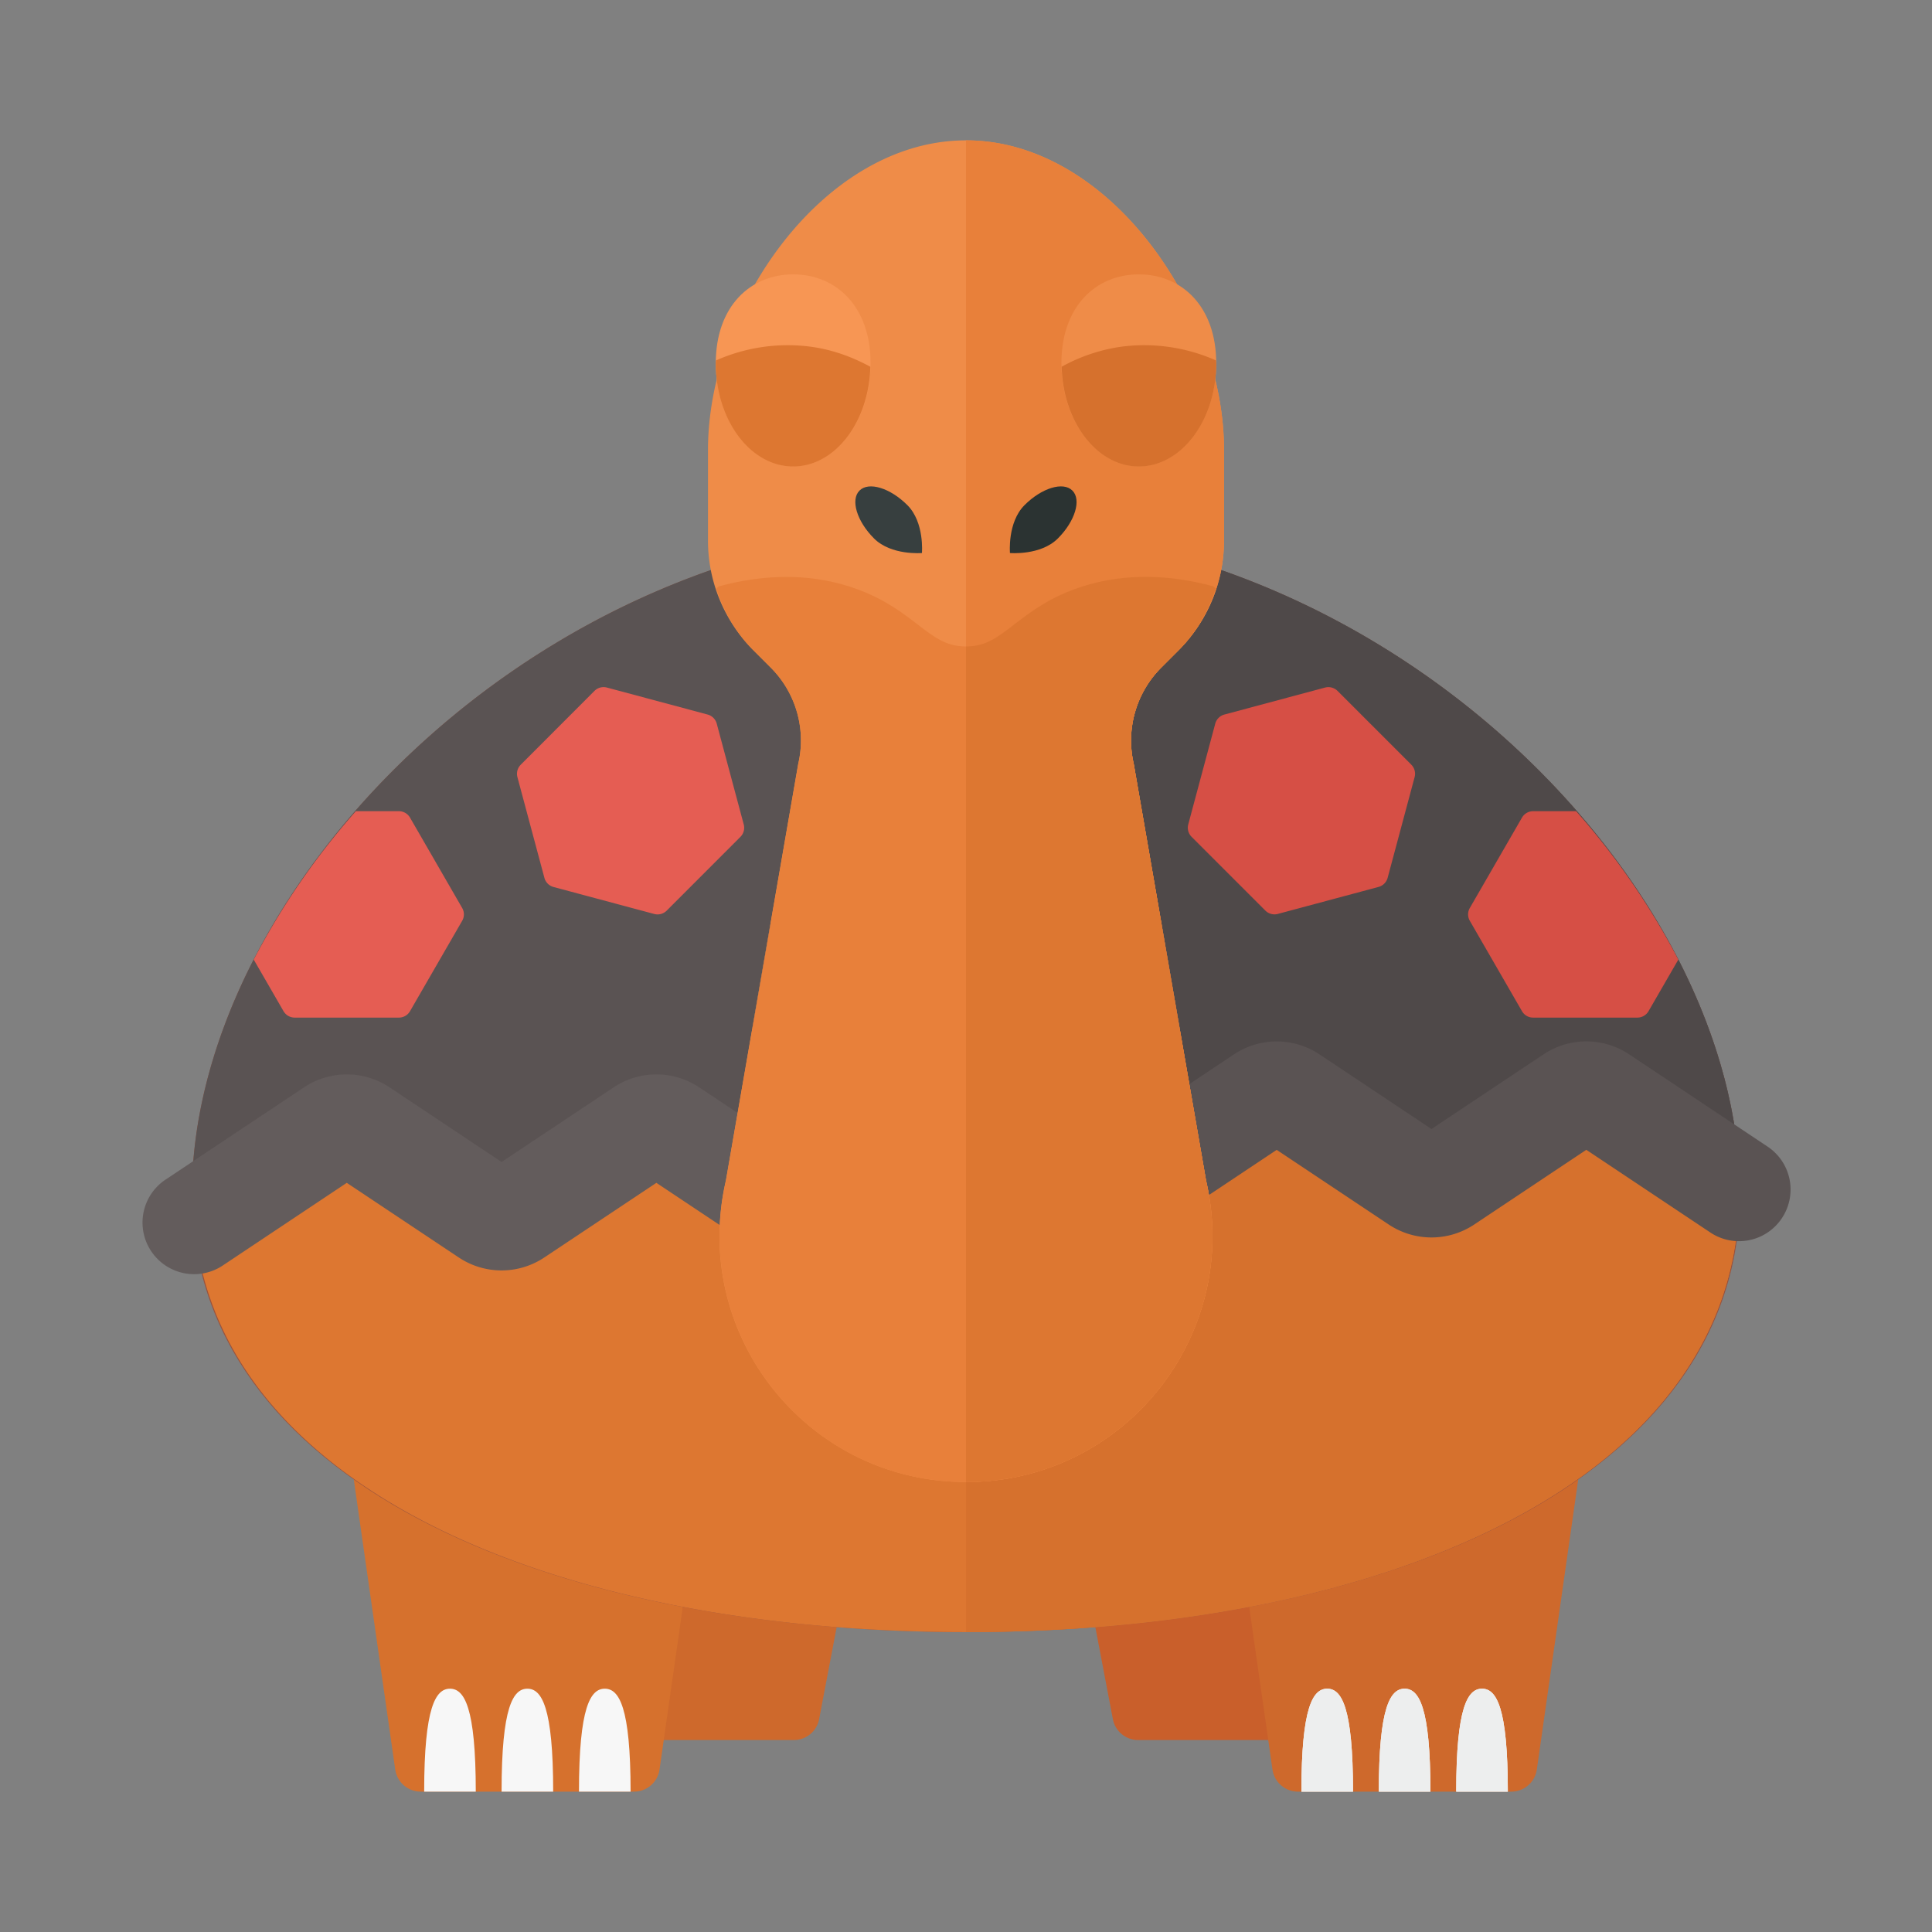<svg xmlns="http://www.w3.org/2000/svg" width="100%" height="100%" viewBox="-2.72 -2.72 37.44 37.44"><rect x="-2.72" y="-2.72" width="37.44" height="37.44" fill="#808080" stroke="none"/><path fill="#CE692C" d="M7.077 25.75h7l-.923 4.844a.498.498 0 01-.49.406H8.491A.5.5 0 018 30.594l-.923-4.844z"/><path fill="#D6712D" d="M4 25h7l-.939 6.571a.5.5 0 01-.495.429H5.434a.5.5 0 01-.495-.429L4 25z"/><path fill="#C95F2B" d="M24.923 25.75h-7l.923 4.844c.044.235.25.406.49.406h4.172a.5.5 0 00.491-.406l.924-4.844z"/><path fill="#CE692C" d="M28 25h-7l.939 6.571a.5.5 0 00.495.429h4.133a.5.5 0 00.495-.429L28 25z"/><path fill="#FFF" d="M23 30.005c-.276 0-.5.352-.5 1.995h1c0-1.643-.224-1.995-.5-1.995zm1.5 0c-.276 0-.5.352-.5 1.995h1c0-1.643-.224-1.995-.5-1.995zm1.5 0c-.276 0-.5.352-.5 1.995h1c0-1.643-.224-1.995-.5-1.995z"/><path fill="#EDEEEE" d="M23 30.005c-.276 0-.5.352-.5 1.995h1c0-1.643-.224-1.995-.5-1.995zm1.5 0c-.276 0-.5.352-.5 1.995h1c0-1.643-.224-1.995-.5-1.995zm1.5 0c-.276 0-.5.352-.5 1.995h1c0-1.643-.224-1.995-.5-1.995z"/><path fill="#F7F7F7" d="M6 30.005c-.276 0-.5.352-.5 1.995h1c0-1.643-.224-1.995-.5-1.995zm1.5 0c-.276 0-.5.352-.5 1.995h1c0-1.643-.224-1.995-.5-1.995zm1.5 0c-.276 0-.5.352-.5 1.995h1c0-1.643-.224-1.995-.5-1.995z"/><path fill="#99533D" d="M16 7.479c-8.284 0-15 7.031-15 12.948 0 5.469 6.716 8.481 15 8.481s15-3.012 15-8.481c0-5.917-6.716-12.948-15-12.948z"/><path fill="#DD7731" d="M30.958 20.972c.015-.181.042-.358.042-.545 0 .187-.025.364-.042.545l-2.68-1.787a.5.5 0 00-.555 0l-2.445 1.63a.5.5 0 01-.555 0l-2.445-1.63a.5.5 0 00-.555 0l-2.445 1.63a.5.5 0 01-.555 0l-2.445-1.63a.5.5 0 00-.555 0l-2.445 1.63a.5.5 0 01-.555 0l-2.445-1.63a.5.5 0 00-.555 0l-2.445 1.63a.5.5 0 01-.555 0l-2.445-1.63a.5.5 0 00-.555 0l-2.68 1.787c-.018-.181-.043-.358-.043-.545 0 .187.027.364.042.545L1 21h.045c.458 5.101 6.968 7.908 14.955 7.908S30.497 26.101 30.955 21H31l-.042-.028z"/><path fill="#D6712D" d="M30.955 21H31l-.042-.028c.015-.181.042-.358.042-.545 0 .187-.025.364-.042.545l-2.68-1.787a.5.5 0 00-.555 0l-2.445 1.63a.5.5 0 01-.555 0l-2.445-1.63a.5.5 0 00-.555 0l-2.445 1.63a.5.5 0 01-.555 0l-2.445-1.63a.5.5 0 00-.277-.084v9.807c7.986 0 14.496-2.807 14.954-7.908z"/><path fill="#5A5353" d="M3.723 19.185a.5.5 0 01.555 0l2.445 1.63a.5.5 0 00.555 0l2.445-1.63a.5.5 0 01.555 0l2.445 1.63a.5.5 0 00.555 0l2.445-1.63a.5.5 0 01.555 0l2.445 1.63a.5.5 0 00.555 0l2.445-1.63a.5.5 0 01.555 0l2.445 1.63a.5.5 0 00.555 0l2.445-1.63a.5.5 0 01.555 0l2.68 1.787c.017-.181.042-.358.042-.545 0-5.917-6.716-12.948-15-12.948S1 14.51 1 20.427c0 .187.025.364.042.545l2.681-1.787z"/><path fill="#635C5C" d="M16 18.1c-.29 0-.58.084-.832.253L13 19.798l-2.167-1.444a1.494 1.494 0 00-1.665 0L7 19.798l-2.167-1.444a1.494 1.494 0 00-1.665 0L.487 20.14a1 1 0 101.11 1.664L4 20.202l2.167 1.444a1.494 1.494 0 001.665 0L10 20.202l2.167 1.444a1.494 1.494 0 001.665 0L16 20.202V18.1z"/><path fill="#4F4949" d="M18.723 20.815a.5.5 0 00.555 0l2.445-1.63a.5.5 0 01.555 0l2.445 1.63a.5.5 0 00.555 0l2.445-1.63a.5.5 0 01.555 0l2.68 1.787c.017-.181.042-.358.042-.545 0-5.917-6.716-12.948-15-12.948v11.622c.097 0 .193.028.277.084l2.446 1.63z"/><path fill="#5A5353" d="M28.854 17.714a1.494 1.494 0 00-1.665 0l-2.168 1.445-2.167-1.444a1.494 1.494 0 00-1.665 0l-2.168 1.445-2.167-1.444a1.506 1.506 0 00-.833-.254v2.102l2.167 1.444a1.494 1.494 0 001.665 0l2.168-1.445 2.167 1.444a1.494 1.494 0 001.665 0l2.168-1.445 2.403 1.602a.998.998 0 001.387-.277 1 1 0 00-.277-1.387l-2.68-1.786z"/><path fill="#EF8C48" d="M12.216 10.216l-.337-.337A3 3 0 0111 7.757V6c0-2.761 2.239-6 5-6s5 3.239 5 6v1.757c0 .796-.316 1.559-.879 2.121l-.337.337a2 2 0 00-.535 1.864l1.402 8.077c.69 2.989-1.58 5.843-4.648 5.843h-.008c-3.068 0-5.338-2.854-4.648-5.843l1.402-8.077a1.993 1.993 0 00-.533-1.863z"/><path fill="#E8803A" d="M16.004 26c3.068 0 5.338-2.854 4.648-5.843L19.25 12.08a2 2 0 01.535-1.864l.338-.338A3.003 3.003 0 0021 7.757V6c0-2.761-2.239-6-5-6v26h.004z"/><path fill="#2B3332" d="M17.134 7.069c-.334.334-.282.928-.282.928s.594.052.928-.282.46-.75.282-.928c-.178-.179-.594-.052-.928.282z"/><path fill="#373F3F" d="M14.864 7.069c.334.334.282.928.282.928s-.594.052-.928-.282-.46-.75-.282-.928c.178-.179.594-.052.928.282z"/><path fill="#EF8C48" d="M20.849 4.319c0 1.105-.672 2-1.5 2s-1.5-.895-1.5-2 .672-1.722 1.5-1.722c.829 0 1.5.618 1.5 1.722z"/><path fill="#D64F45" d="M23.2 10.669l1.429 1.429a.25.25 0 01.065.241l-.523 1.952a.251.251 0 01-.177.177l-1.952.523a.25.25 0 01-.241-.065l-1.429-1.429a.25.25 0 01-.065-.241l.523-1.952a.251.251 0 01.177-.177l1.952-.523a.252.252 0 01.241.065zM27.824 13h-.834a.25.25 0 00-.216.125l-1.01 1.75a.248.248 0 000 .25l1.01 1.75a.248.248 0 00.216.125h2.021a.25.25 0 00.216-.125l.577-.999A14.476 14.476 0 0027.824 13z"/><path fill="#D6712D" d="M19 4a3.357 3.357 0 00-1.146.387c.027 1.073.684 1.933 1.495 1.933.828 0 1.5-.895 1.5-2 0-.019-.004-.036-.004-.055A3.423 3.423 0 0019 4z"/><path fill="#F79654" d="M11.151 4.319c0 1.105.672 2 1.5 2s1.5-.895 1.5-2-.672-1.722-1.5-1.722-1.5.618-1.5 1.722z"/><path fill="#DD7731" d="M13 4c.459.064.832.218 1.146.387-.027 1.073-.684 1.933-1.495 1.933-.828 0-1.5-.895-1.5-2 0-.019.004-.036.004-.055A3.423 3.423 0 0113 4z"/><path fill="#E55D53" d="M11.17 11.305l.523 1.952a.25.25 0 01-.065.241L10.2 14.927a.25.25 0 01-.241.065l-1.952-.523a.251.251 0 01-.177-.177l-.523-1.952a.25.25 0 01.065-.241l1.428-1.43a.25.25 0 01.241-.065l1.952.523a.25.25 0 01.177.178zM4.176 13h.834a.25.25 0 01.216.125l1.01 1.75a.248.248 0 010 .25l-1.01 1.75A.248.248 0 015.01 17H2.99a.25.25 0 01-.216-.125l-.577-.999A14.429 14.429 0 014.176 13z"/><path fill="#635C5C" d="M16 18c-1.533 0-2.926-.283-4.14-.788l.354-2.039c1.137.558 2.463.827 3.786.827s2.649-.269 3.786-.827l.354 2.039c-1.214.505-2.607.788-4.14.788z"/><path fill="#5A5353" d="M20.14 17.212c-1.214.505-2.607.788-4.14.788v-2c1.323 0 2.649-.269 3.786-.827l.354 2.039z"/><path fill="#E8803A" d="M16.004 26c3.068 0 5.338-2.854 4.648-5.843L19.25 12.08a2 2 0 01.535-1.864l.338-.338c.337-.337.572-.75.717-1.194-.021-.012-.032-.037-.057-.044-.899-.242-1.746-.241-2.518.003-.623.196-1.012.495-1.326.735-.336.259-.558.429-.939.429s-.603-.17-.939-.427c-.314-.24-.703-.539-1.326-.735-.771-.245-1.619-.246-2.518-.003-.025.007-.035.031-.057.044.145.444.381.857.717 1.194l.338.338a2 2 0 01.535 1.864l-1.402 8.077C10.659 23.146 12.929 26 15.996 26h.008z"/><path fill="#DD7731" d="M16.004 26c3.068 0 5.338-2.854 4.648-5.843L19.25 12.08a2 2 0 01.535-1.864l.338-.338c.337-.337.572-.75.717-1.194-.021-.012-.032-.037-.057-.044-.899-.242-1.746-.241-2.518.003-.623.196-1.012.495-1.326.735-.336.259-.558.429-.939.429V26h.004z"/></svg>